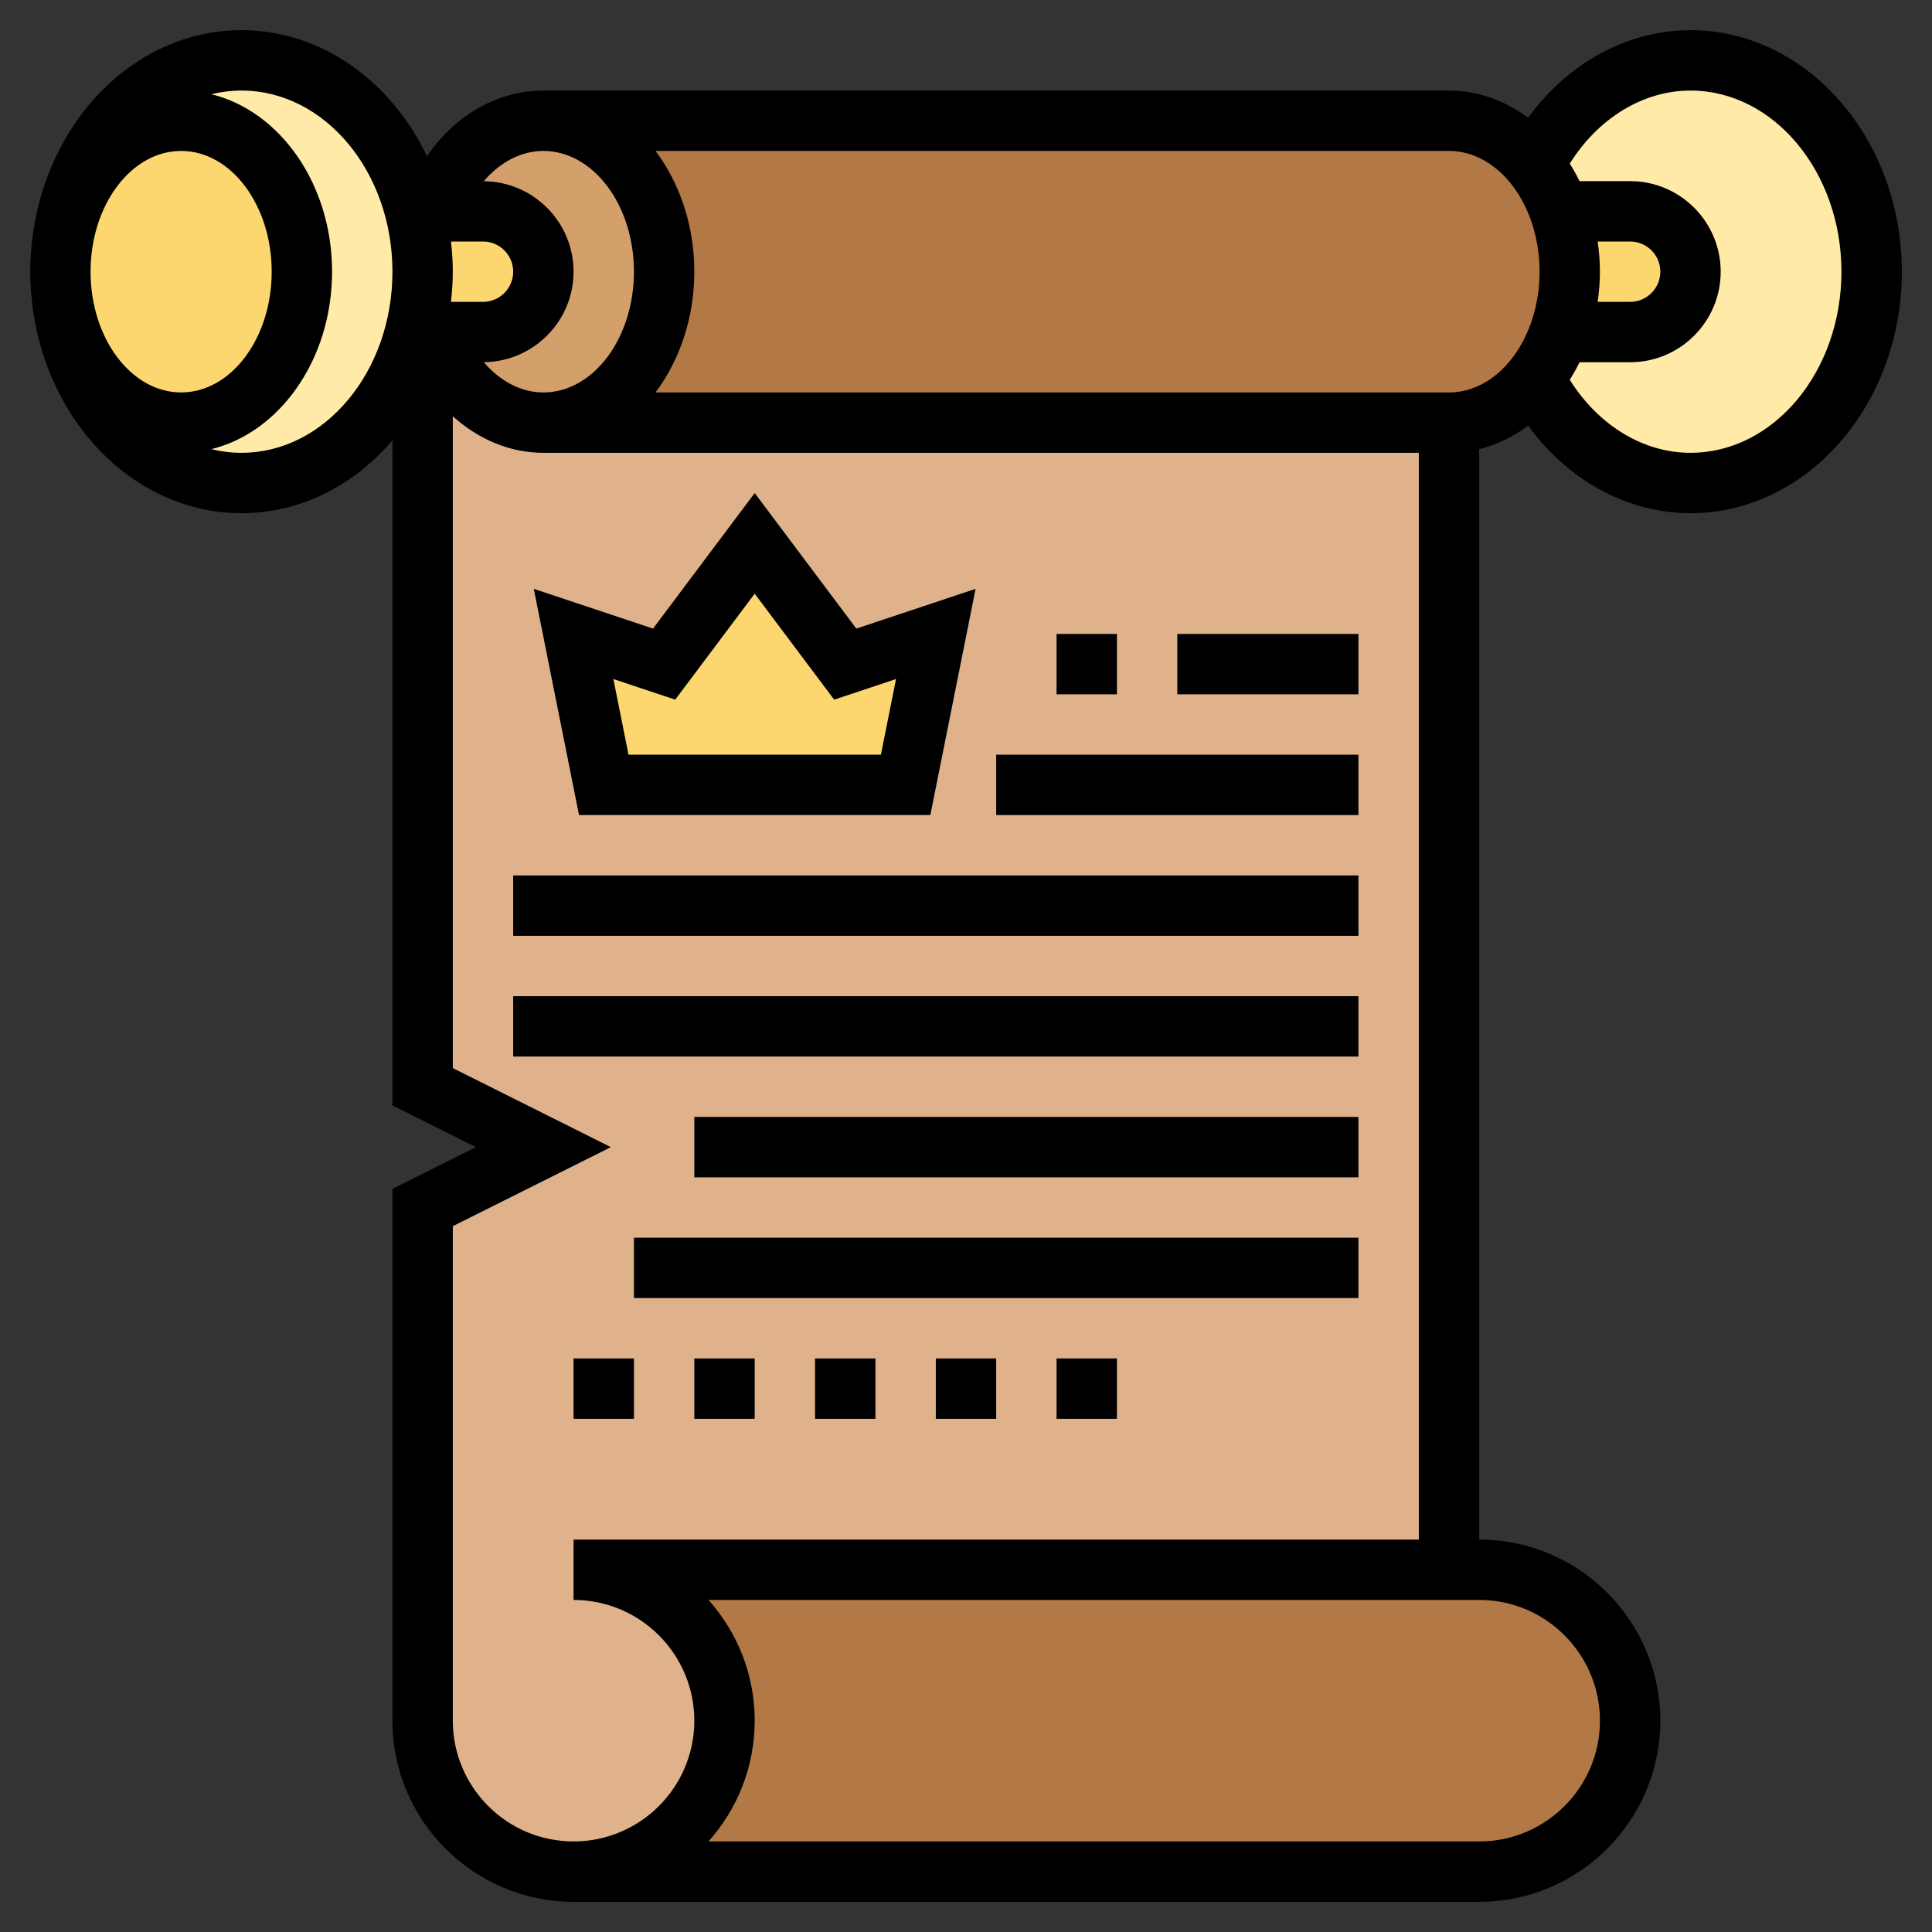 <svg id="_x33_0" enable-background="new 0 0 64 64" height="512" viewBox="0 0 64 64" width="512" xmlns="http://www.w3.org/2000/svg"><rect x="0" y="0" width="64" height="64" fill="#333333" stroke="none"/><g><g><g><path d="m6 4c2.21 0 4 2.24 4 5s-1.79 5-4 5c-2.07 0-3.77-1.96-3.98-4.47-.01-.17-.02-.35-.02-.53s.01-.36.02-.53c.21-2.51 1.91-4.47 3.98-4.47z" fill="#fcd770"/></g><g><path d="m51.67 11h2.33c.55 0 1.05-.22 1.41-.59.37-.36.59-.86.59-1.41 0-1.1-.9-2-2-2h-2.33-.01c-.2-.58-.48-1.1-.84-1.55 1.06-2.06 2.97-3.45 5.18-3.45 3.31 0 6 3.13 6 7s-2.69 7-6 7c-2.21 0-4.12-1.39-5.18-3.45.36-.45.64-.97.84-1.55z" fill="#ffeaa7"/></g><g><path d="m8 16c-3.16 0-5.75-2.85-5.98-6.47.21 2.51 1.91 4.47 3.98 4.47 2.21 0 4-2.24 4-5s-1.79-5-4-5c-2.07 0-3.77 1.96-3.98 4.47.23-3.62 2.82-6.47 5.98-6.47 2.72 0 5.01 2.11 5.75 5 .16.63.25 1.31.25 2s-.09 1.37-.25 2c-.74 2.89-3.03 5-5.75 5z" fill="#ffeaa7"/></g><g><path d="m54 7c1.1 0 2 .9 2 2 0 .55-.22 1.05-.59 1.41-.36.37-.86.59-1.41.59h-2.33-.01c.22-.61.34-1.29.34-2s-.12-1.39-.34-2h.01z" fill="#fcd770"/></g><g><path d="m14.33 7h1.67c1.1 0 2 .9 2 2 0 .55-.22 1.05-.59 1.41-.36.37-.86.59-1.41.59h-1.67-.33-.25c.16-.63.25-1.31.25-2s-.09-1.37-.25-2z" fill="#fcd770"/></g><g><path d="m18 4c2.21 0 4 2.24 4 5s-1.79 5-4 5c-1.64 0-3.05-1.23-3.67-3h1.67c.55 0 1.05-.22 1.41-.59.37-.36.59-.86.59-1.41 0-1.1-.9-2-2-2h-1.67c.62-1.77 2.03-3 3.67-3z" fill="#d3a06c"/></g><g><path d="m49 52c2.76 0 5 2.24 5 5s-2.24 5-5 5h-30c2.76 0 5-2.24 5-5s-2.24-5-5-5h29z" fill="#b27946"/></g><g><path d="m50.82 12.55c-.73.89-1.72 1.45-2.82 1.45h-30c2.21 0 4-2.24 4-5s-1.79-5-4-5h30c1.1 0 2.09.56 2.82 1.45.36.45.64.97.84 1.55.22.61.34 1.29.34 2s-.12 1.39-.34 2c-.2.58-.48 1.1-.84 1.55z" fill="#b27946"/></g><g><path d="m18 14c-1.64 0-3.05-1.23-3.67-3h-.33v23 2l4 2-4 2v17c0 2.76 2.24 5 5 5s5-2.24 5-5-2.24-5-5-5h29v-18-20z" fill="#dfb28b"/></g><g><path d="m31 21-1 5h-10l-1-5 3 1 3-4 3 4z" fill="#fcd770"/></g></g><g><path d="m56 1c-2.096 0-4.062 1.091-5.379 2.9-.763-.567-1.659-.9-2.621-.9h-30c-1.522 0-2.923.817-3.856 2.172-1.189-2.484-3.497-4.172-6.144-4.172-3.674 0-6.69 3.254-6.972 7.372-.018.207-.028.416-.028.628s.01.421.028.628c.282 4.118 3.298 7.372 6.972 7.372 1.958 0 3.728-.926 5-2.412v22.03l2.764 1.382-2.764 1.382v17.618c0 3.309 2.691 6 6 6h30c3.309 0 6-2.691 6-6s-2.691-6-6-6v-36.121c.585-.143 1.13-.414 1.621-.779 1.317 1.809 3.283 2.9 5.379 2.9 3.859 0 7-3.589 7-8s-3.141-8-7-8zm-3.075 7h1.075c.552 0 1 .449 1 1s-.448 1-1 1h-1.075c.046-.326.075-.659.075-1s-.029-.674-.075-1zm-34.925-3c1.654 0 3 1.794 3 4s-1.346 4-3 4c-.736 0-1.435-.371-1.974-1.003 1.642-.014 2.974-1.352 2.974-2.997s-1.332-2.983-2.974-2.997c.539-.632 1.238-1.003 1.974-1.003zm-3.061 5c.036-.328.061-.661.061-1s-.025-.672-.061-1h1.061c.552 0 1 .449 1 1s-.448 1-1 1zm-11.939-1c0-2.206 1.346-4 3-4s3 1.794 3 4-1.346 4-3 4-3-1.794-3-4zm5 6c-.342 0-.677-.042-1-.121 2.279-.558 4-2.981 4-5.879s-1.721-5.321-4-5.879c.323-.079.658-.121 1-.121 2.757 0 5 2.691 5 6s-2.243 6-5 6zm45 42c0 2.206-1.794 4-4 4h-25.531c.951-1.062 1.531-2.465 1.531-4s-.58-2.938-1.531-4h25.531c2.206 0 4 1.794 4 4zm-34-6v2c2.206 0 4 1.794 4 4s-1.794 4-4 4-4-1.794-4-4v-16.382l5.236-2.618-5.236-2.618v-21.593c.848.763 1.888 1.211 3 1.211h29v36zm29-38h-26.284c.795-1.063 1.284-2.462 1.284-4s-.489-2.937-1.284-4h26.284c1.654 0 3 1.794 3 4s-1.346 4-3 4zm8 2c-1.572 0-3.058-.917-3.999-2.418.116-.186.224-.38.322-.582h1.677c1.654 0 3-1.346 3-3s-1.346-3-3-3h-1.677c-.098-.202-.206-.396-.322-.582.941-1.501 2.427-2.418 3.999-2.418 2.757 0 5 2.691 5 6s-2.243 6-5 6z"/><path d="m30.819 27 1.499-7.494-3.951 1.317-3.367-4.49-3.367 4.49-3.951-1.317 1.499 7.494zm-8.452-3.823 2.633-3.51 2.633 3.51 2.049-.683-.501 2.506h-8.361l-.501-2.506z"/><path d="m33 25h12v2h-12z"/><path d="m35 21h2v2h-2z"/><path d="m39 21h6v2h-6z"/><path d="m17 29h28v2h-28z"/><path d="m17 33h28v2h-28z"/><path d="m23 37h22v2h-22z"/><path d="m21 41h24v2h-24z"/><path d="m23 45h2v2h-2z"/><path d="m27 45h2v2h-2z"/><path d="m31 45h2v2h-2z"/><path d="m35 45h2v2h-2z"/><path d="m19 45h2v2h-2z"/></g></g></svg>